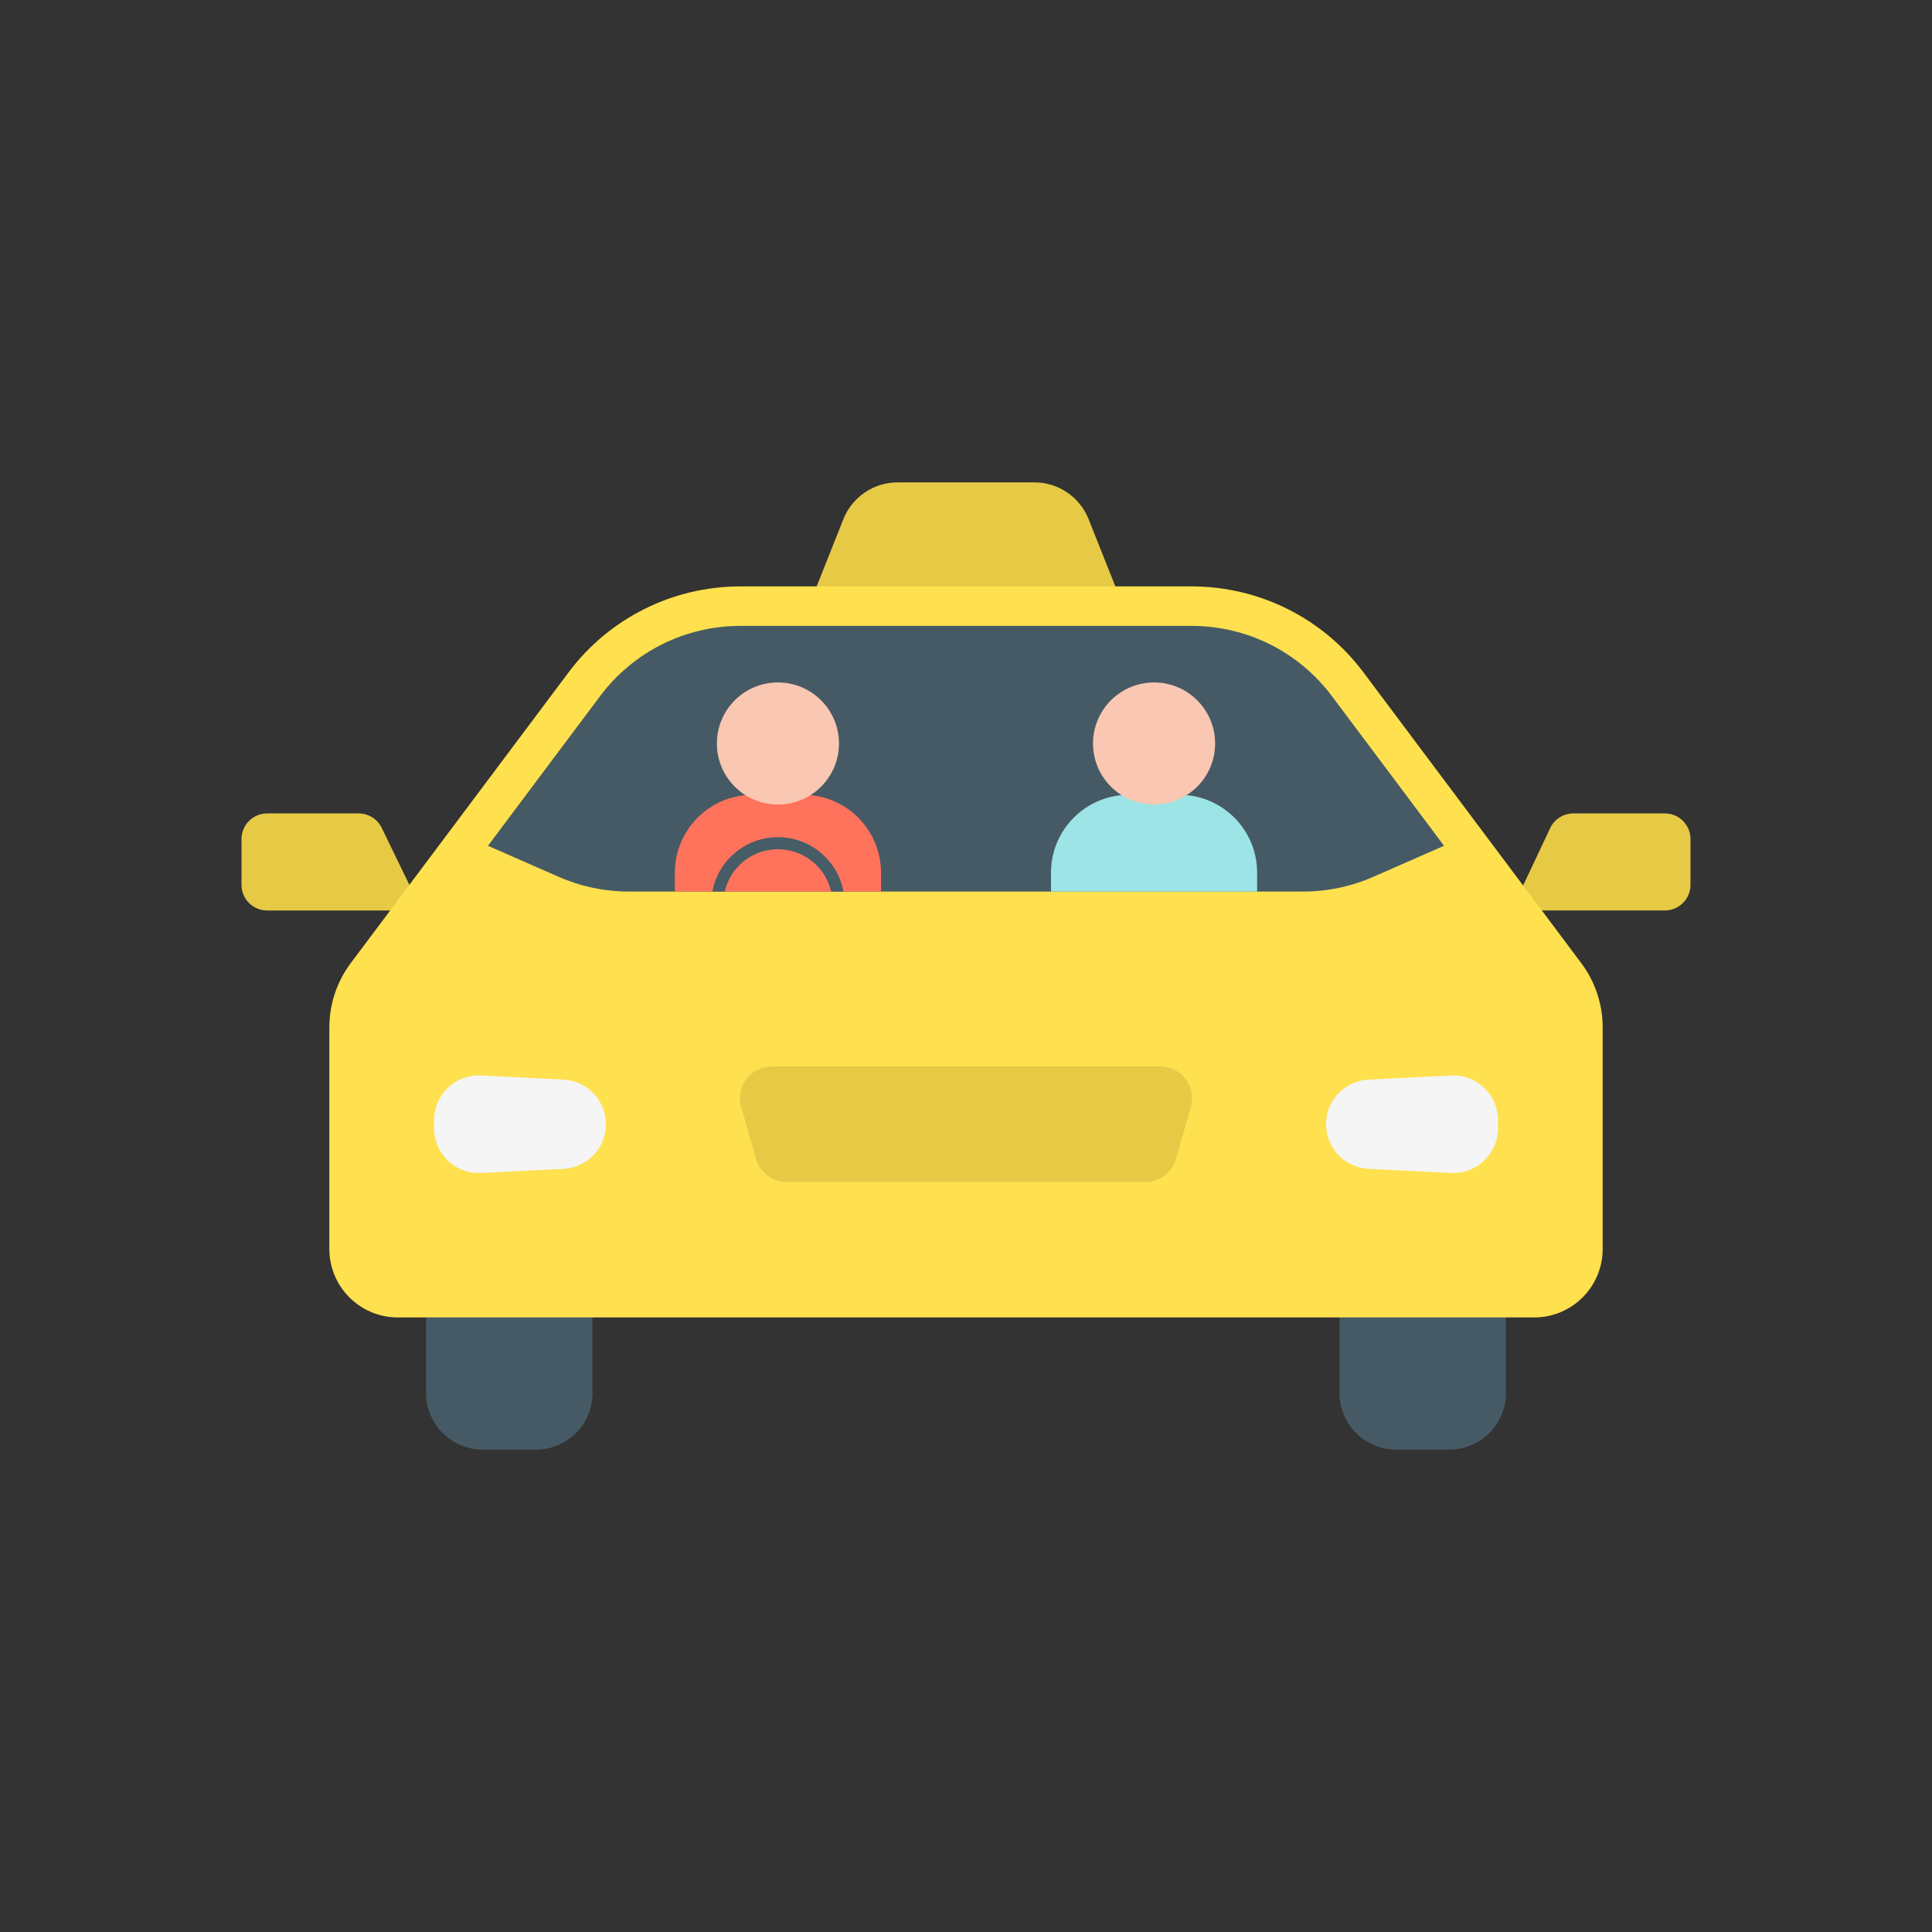 <?xml version="1.0" encoding="utf-8"?>
<!-- Generator: Adobe Illustrator 23.0.2, SVG Export Plug-In . SVG Version: 6.00 Build 0)  -->
<svg version="1.1" id="Layer_1" xmlns="http://www.w3.org/2000/svg" xmlns:xlink="http://www.w3.org/1999/xlink" x="0px" y="0px"
	 viewBox="0 0 2048 2048" style="enable-background:new 0 0 2048 2048;" xml:space="preserve">
<rect x="0" y="0" width="2048" height="2048" fill="#333333" stroke="none"/>
<style type="text/css">
	.st0{fill:#E6CA46;}
	.st1{fill:#465A65;}
	.st2{fill:#FFE04E;}
	.st3{fill:#F5F5F5;}
	.st4{fill:#FF725C;}
	.st5{fill:#F9C7B2;}
	.st6{fill:#9DE4E6;}
	.st7{fill:#465C66;}
</style>
<g>
	<g>
		<path class="st0" d="M1187.22,633.92H860.78L894,550.37c9.38-23.58,32.18-39.05,57.55-39.05h144.89
			c25.37,0,48.18,15.47,57.55,39.05L1187.22,633.92z"/>
		<g>
			<g>
				<g>
					<path class="st1" d="M568.05,1536.68h-56.34c-33.14,0-60-26.86-60-60v-142.93h176.34v142.93
						C628.05,1509.82,601.19,1536.68,568.05,1536.68z"/>
					<path class="st1" d="M1536.29,1536.68h-56.34c-33.14,0-60-26.86-60-60v-142.93h176.34v142.93
						C1596.29,1509.82,1569.43,1536.68,1536.29,1536.68z"/>
				</g>
				<g>
					<path class="st0" d="M283.21,965.15c-15.04,0-27.21-12.18-27.21-27.21v-48.47c0-15.03,12.18-27.21,27.21-27.21h96.96
						c10.48,0,20.04,6.03,24.55,15.49l42.42,87.41H283.21z"/>
					<path class="st0" d="M1643.28,877.74c4.51-9.46,14.06-15.49,24.55-15.49h96.96c15.04,0,27.21,12.19,27.21,27.21v48.47
						c0,15.04-12.18,27.21-27.21,27.21h-162.69L1643.28,877.74z"/>
				</g>
				<path class="st2" d="M371.8,1020.94l231.01-308.35c42.9-57.26,110.27-90.97,181.82-90.97h478.75
					c71.55,0,138.92,33.71,181.82,90.97l231.01,308.35c14.72,19.65,22.68,43.55,22.68,68.11v234.92c0,40.08-32.49,72.57-72.57,72.57
					H421.69c-40.08,0-72.57-32.49-72.57-72.57v-234.92C349.12,1064.49,357.08,1040.59,371.8,1020.94z"/>
				<path class="st0" d="M1214.22,1252.93H833.78c-14.99,0-28.17-9.93-32.29-24.34l-15.81-55.23c-6.15-21.46,9.97-42.84,32.29-42.84
					h412.08c22.33,0,38.44,21.38,32.29,42.84l-15.81,55.23C1242.39,1243,1229.21,1252.93,1214.22,1252.93z"/>
				<path class="st3" d="M1538.17,1243.39l-87.49-4.36c-25.21-1.26-45.01-22.06-45.01-47.31l0,0c0-25.24,19.8-46.05,45.01-47.31
					l87.49-4.36c27.05-1.35,49.72,20.22,49.72,47.31v8.71C1587.89,1223.17,1565.22,1244.74,1538.17,1243.39z"/>
				<path class="st3" d="M509.83,1243.39l87.49-4.36c25.21-1.26,45.01-22.06,45.01-47.31l0,0c0-25.24-19.8-46.05-45.01-47.31
					l-87.49-4.36c-27.05-1.35-49.72,20.22-49.72,47.31v8.71C460.11,1223.17,482.78,1244.74,509.83,1243.39z"/>
				<path class="st1" d="M666.66,945.07c-25.79,0-50.85-5.25-74.47-15.62l-74.93-32.88L636.3,737.68
					c17.17-22.92,39.79-41.81,65.4-54.63c25.61-12.82,54.29-19.59,82.92-19.59h478.75c28.64,0,57.31,6.77,82.93,19.59
					c25.61,12.82,48.23,31.71,65.4,54.63l119.04,158.89l-74.94,32.88c-23.62,10.36-48.67,15.61-74.46,15.61H666.66z"/>
			</g>
		</g>
	</g>
	<g>
		<g>
			<path class="st4" d="M933.89,925.1v19.97H715.39V925.1c0-42.97,32.83-78.29,74.78-82.21c2.57-0.25,5.17-0.37,7.8-0.37h53.35
				c2.63,0,5.24,0.12,7.81,0.37C901.08,846.82,933.89,882.13,933.89,925.1z"/>
			<circle class="st5" cx="824.64" cy="788.13" r="64.71"/>
		</g>
		<g>
			<path class="st6" d="M1332.61,925.1v19.97h-218.51V925.1c0-42.97,32.82-78.28,74.77-82.21c2.57-0.25,5.18-0.37,7.81-0.37h53.35
				c2.63,0,5.23,0.12,7.8,0.37C1299.79,846.81,1332.61,882.13,1332.61,925.1z"/>
			<circle class="st5" cx="1223.36" cy="788.13" r="64.71"/>
		</g>
		<g>
			<path class="st7" d="M824.64,887.45c-34.57,0-63.35,24.82-69.48,57.62h13.07c0.55-2.38,1.25-4.71,2.07-6.96
				c0.15-0.42,0.31-0.83,0.48-1.25c8.47-21.45,29.39-36.63,53.87-36.63c24.48,0,45.4,15.18,53.87,36.63
				c0.16,0.42,0.32,0.83,0.48,1.25c0.83,2.25,1.52,4.58,2.07,6.96h13.07C887.99,912.27,859.21,887.45,824.64,887.45z"/>
		</g>
	</g>
</g>
</svg>

